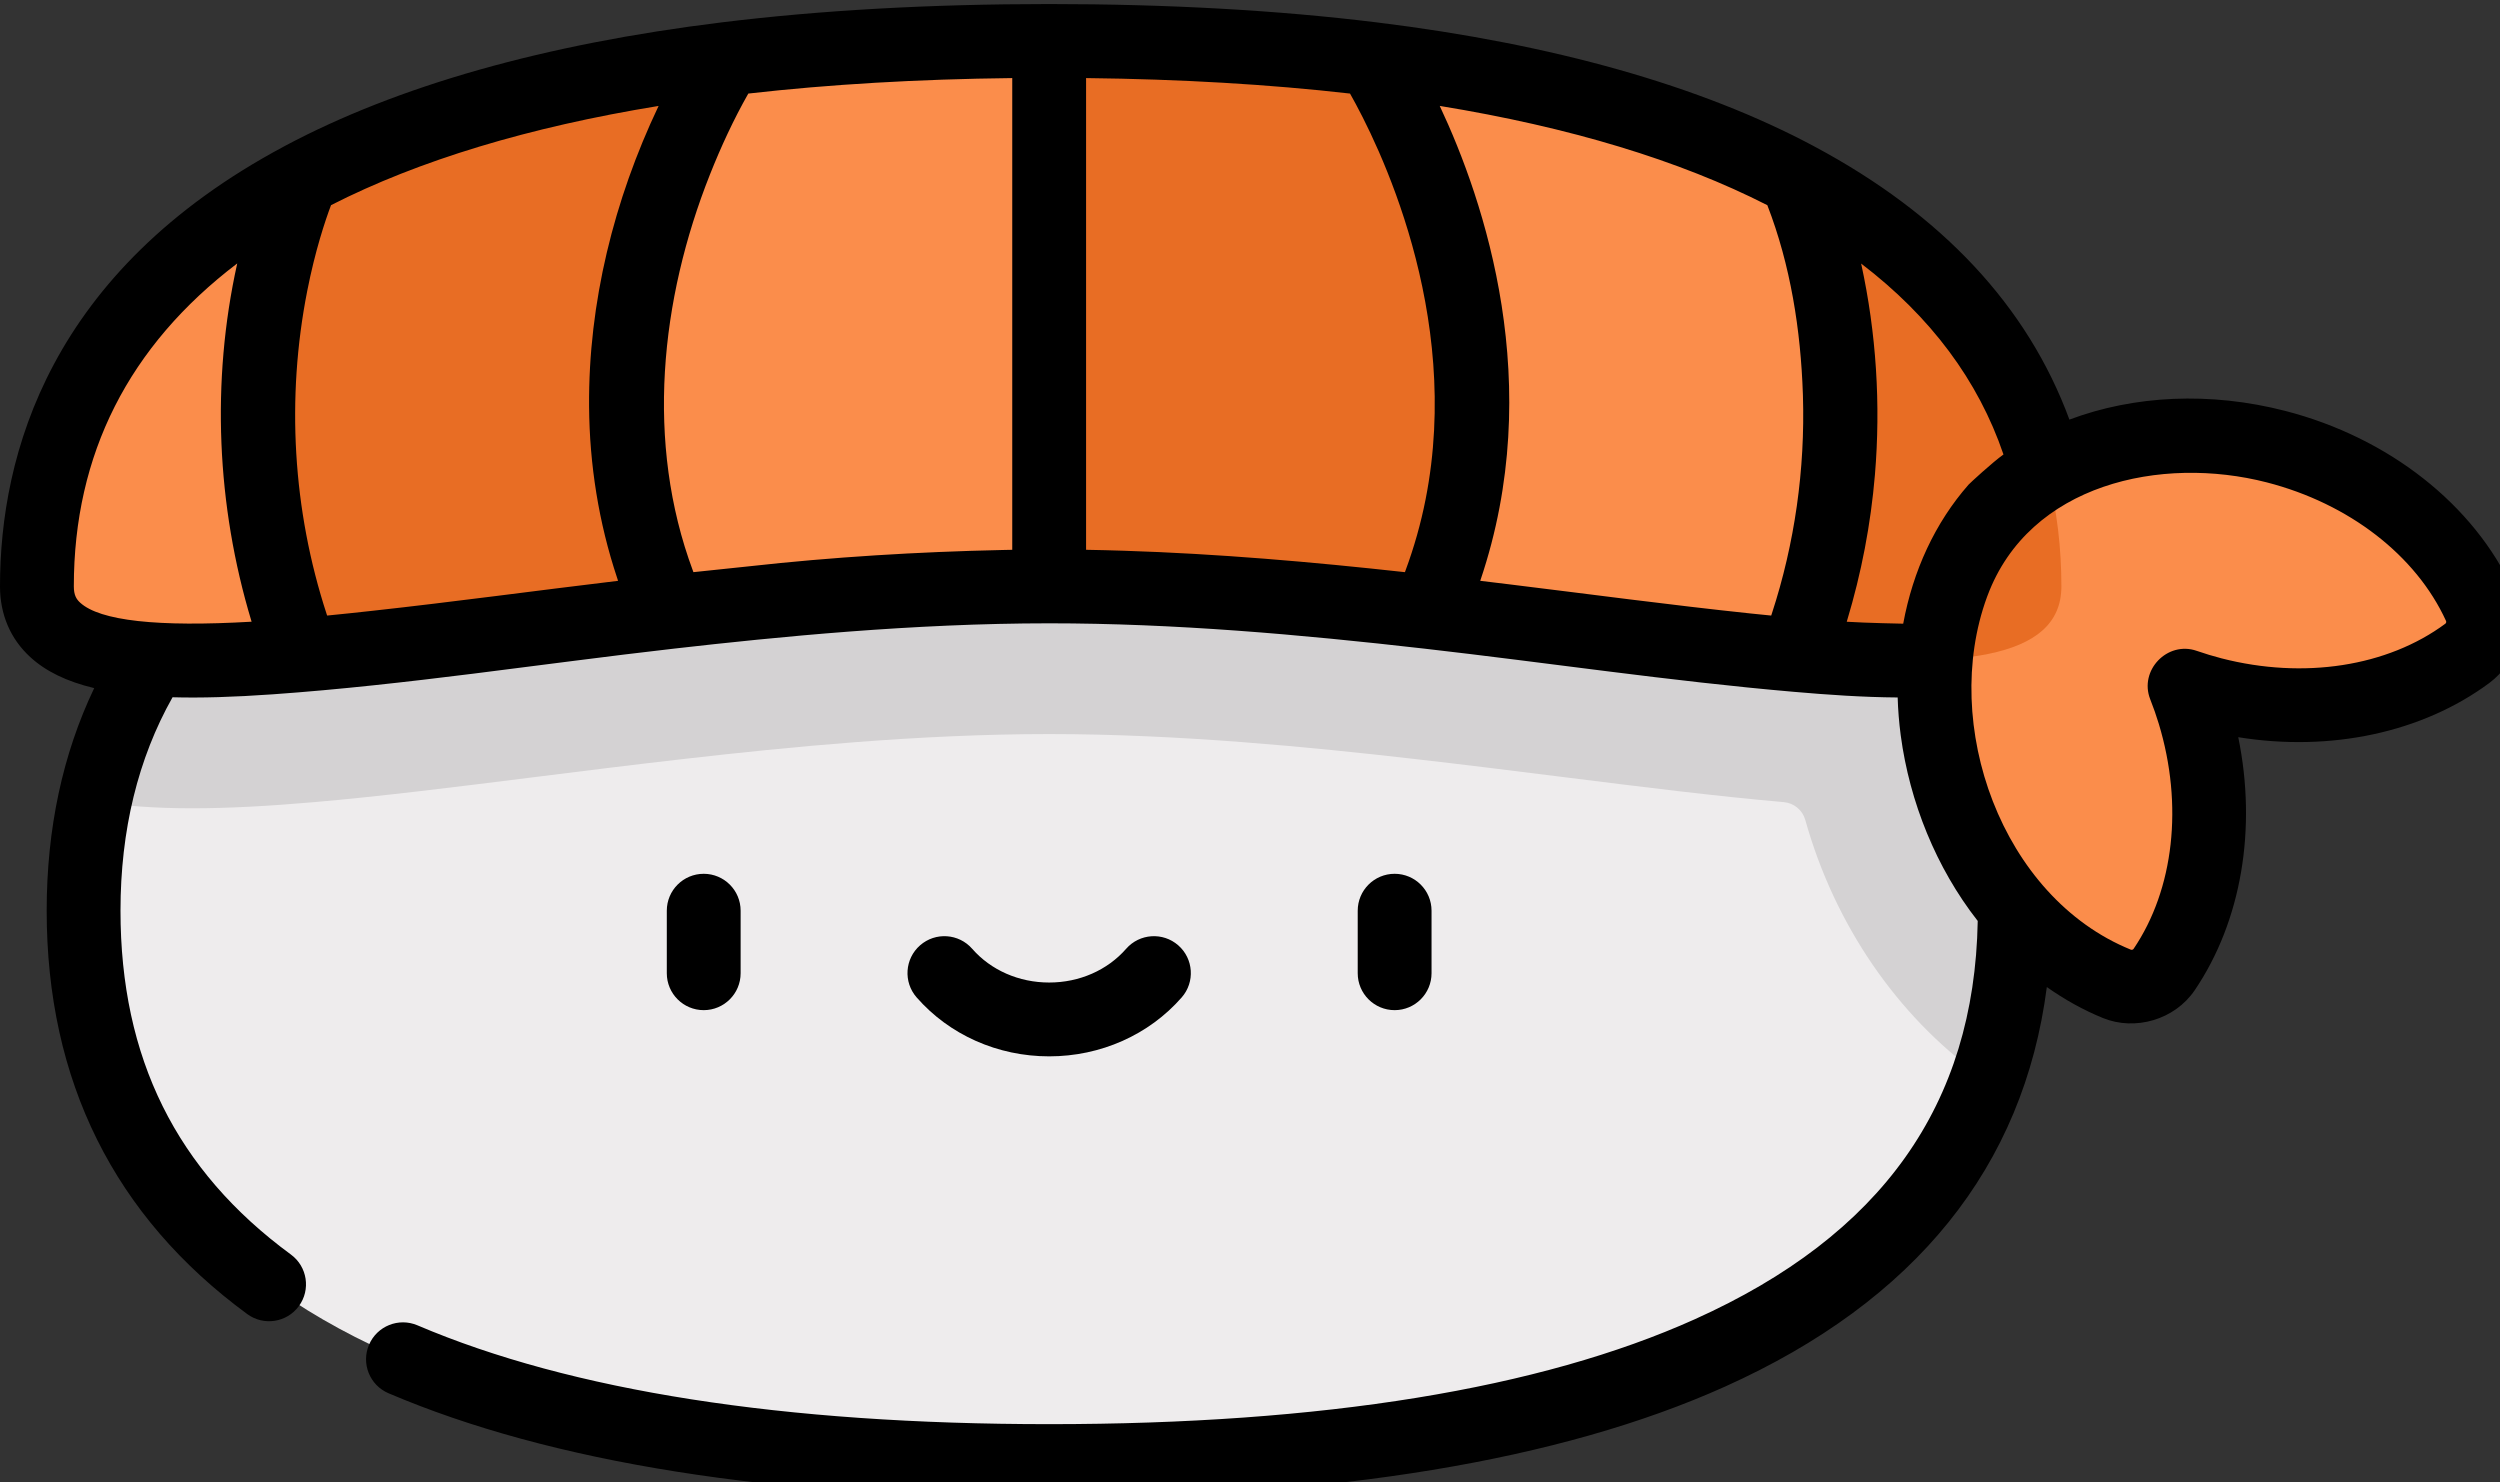 <?xml version="1.0" encoding="UTF-8" standalone="no"?>
<!-- Generator: Adobe Illustrator 19.0.0, SVG Export Plug-In . SVG Version: 6.00 Build 0)  -->

<svg
   xmlns:dc="http://purl.org/dc/elements/1.1/"
   xmlns:cc="http://creativecommons.org/ns#"
   xmlns:rdf="http://www.w3.org/1999/02/22-rdf-syntax-ns#"
   xmlns:svg="http://www.w3.org/2000/svg"
   xmlns="http://www.w3.org/2000/svg"
   xmlns:sodipodi="http://sodipodi.sourceforge.net/DTD/sodipodi-0.dtd"
   xmlns:inkscape="http://www.inkscape.org/namespaces/inkscape"
   version="1.1"
   id="Capa_1"
   x="0px"
   y="0px"
   viewBox="0 0 32 18.971"
   xml:space="preserve"
   sodipodi:docname="sushi.svg"
   width="32"
   height="18.971"
   inkscape:version="0.92.5 (0.92.5+68)"><rect x="0" y="0" width="32" height="18.971" fill="#333333" stroke="none"/><defs
   id="defs63" /><sodipodi:namedview
   pagecolor="#ffffff"
   bordercolor="#666666"
   borderopacity="1"
   objecttolerance="10"
   gridtolerance="10"
   guidetolerance="10"
   inkscape:pageopacity="0"
   inkscape:pageshadow="2"
   inkscape:window-width="1920"
   inkscape:window-height="1052"
   id="namedview61"
   showgrid="false"
   fit-margin-top="0"
   fit-margin-left="0"
   fit-margin-right="0"
   fit-margin-bottom="0"
   inkscape:zoom="7.3749859"
   inkscape:cx="85.353747"
   inkscape:cy="-32.463442"
   inkscape:window-x="0"
   inkscape:window-y="0"
   inkscape:window-maximized="1"
   inkscape:current-layer="Capa_1" />











<g
   id="g886"
   transform="matrix(0.063,0,0,0.063,0,-6.515)"
   style="stroke-width:16"><path
     id="path2"
     d="m 16.978,288.446 c 0,-90.519 99.801,-111.818 196.18,-111.818 96.379,0 196.18,21.299 196.18,111.818 0,90.519 -99.8,111.818 -196.18,111.818 -96.38,0 -196.18,-21.299 -196.18,-111.818 z"
     style="fill:#eeeced;stroke-width:256"
     inkscape:connector-curvature="0" /><path
     id="path4"
     d="m 213.158,176.629 c -87.923,0 -178.679,17.736 -193.93,89.571 5.814,0.969 12.353,1.437 19.832,1.437 7.056,0 15.197,-0.412 24.867,-1.258 13.573,-1.177 28.736,-3.078 44.788,-5.091 9.951,-1.248 20.241,-2.539 30.768,-3.735 20.405,-2.327 47.22,-4.998 73.675,-4.998 26.455,0 53.269,2.671 73.686,5 10.515,1.195 20.805,2.486 30.757,3.734 16.052,2.013 31.215,3.915 44.766,5.089 0.012,0.001 0.024,0.002 0.036,0.003 2.066,0.181 3.818,1.604 4.378,3.601 0.194,0.692 0.396,1.384 0.606,2.074 6.423,21.184 19.485,39.245 36.239,50.809 3.708,-10.177 5.713,-21.603 5.713,-34.419 0,-90.518 -99.802,-111.817 -196.181,-111.817 z"
     style="fill:#d4d2d3;stroke-width:256"
     inkscape:connector-curvature="0" /><g
     id="g10"
     style="stroke-width:16">
	<path
   id="path6"
   d="m 503.787,226.451 c -6.748,-14.757 -21.833,-27.257 -41.353,-32.29 -22.007,-5.674 -43.665,-0.315 -56.478,12.245 -12.01,13.33 -16.453,35.196 -9.858,56.943 5.849,19.291 18.972,33.837 34,39.958 3.477,1.417 7.493,0.199 9.598,-2.91 9.097,-13.437 11.932,-32.821 6.083,-52.112 -0.576,-1.901 -1.227,-3.752 -1.94,-5.557 1.833,0.636 3.711,1.208 5.634,1.704 19.52,5.033 38.767,1.385 51.81,-8.269 3.018,-2.234 4.065,-6.297 2.504,-9.712 z"
   style="fill:#fb8d4b;stroke-width:16"
   inkscape:connector-curvature="0" />
	<path
   id="path8"
   d="M 61.326,139.729 C 21.59,160.904 7.494,191.574 7.494,222.554 c 0,15.125 21.426,16.772 53.842,13.937 L 85.367,169.74 Z"
   style="fill:#fb8d4b;stroke-width:16"
   inkscape:connector-curvature="0" />
</g><path
     id="path12"
     d="m 364.991,139.729 c 0.004,0.009 0.013,0.03 0.021,0.047 l -0.031,-0.057 -28.025,30.021 28.025,66.751 c 32.417,2.835 53.842,1.188 53.842,-13.937 0,-30.98 -14.098,-61.649 -53.832,-82.825 z"
     style="fill:#e86d24;stroke-width:256"
     inkscape:connector-curvature="0" /><path
     id="path14"
     d="m 364.991,139.729 c -0.01,-0.01 -0.01,-0.01 -0.01,-0.01 -20.995,-11.201 -49.14,-19.757 -86.149,-24.311 l 0.01,0.01 -25.748,45.236 37.14,67.091 c 27.665,3.145 53.562,6.909 74.748,8.745 19.836,-52.384 0.408,-95.853 0.009,-96.761 z"
     style="fill:#fb8d4b;stroke-width:256"
     inkscape:connector-curvature="0" /><path
     id="path16"
     d="m 278.842,115.419 -0.01,-0.01 c -19.378,-2.386 -41.193,-3.674 -65.673,-3.674 l -39.935,64.895 39.935,45.925 c 25.718,0 52.125,2.346 77.074,5.191 25.168,-56.718 -11.391,-112.327 -11.391,-112.327 z"
     style="fill:#e86d24;stroke-width:256"
     inkscape:connector-curvature="0" /><path
     id="path18"
     d="m 147.485,115.409 -0.01,0.01 -62.108,54.321 50.717,58.005 c 24.95,-2.845 51.356,-5.191 77.074,-5.191 v -110.82 c -24.48,0.001 -46.294,1.289 -65.673,3.675 z"
     style="fill:#fb8d4b;stroke-width:256"
     inkscape:connector-curvature="0" /><path
     id="path20"
     d="m 147.475,115.419 c 0,0 -36.56,55.609 -11.391,112.327 -27.665,3.145 -53.562,6.909 -74.748,8.745 -19.837,-52.384 -0.409,-95.853 -0.01,-96.762 0.01,-0.01 0.01,-0.01 0.01,-0.01 20.995,-11.201 49.14,-19.757 86.149,-24.311 z"
     style="fill:#e86d24;stroke-width:256"
     inkscape:connector-curvature="0" /><path
     id="path22"
     d="m 150.477,301.149 v -12.703 c 0,-4.142 -3.358,-7.5 -7.5,-7.5 -4.142,0 -7.5,3.358 -7.5,7.5 v 12.703 c 0,4.142 3.358,7.5 7.5,7.5 4.142,0 7.5,-3.358 7.5,-7.5 z"
     inkscape:connector-curvature="0"
     style="stroke-width:16" /><path
     id="path24"
     d="m 290.853,301.149 v -12.703 c 0,-4.142 -3.358,-7.5 -7.5,-7.5 -4.142,0 -7.5,3.358 -7.5,7.5 v 12.703 c 0,4.142 3.358,7.5 7.5,7.5 4.142,0 7.5,-3.358 7.5,-7.5 z"
     inkscape:connector-curvature="0"
     style="stroke-width:16" /><path
     id="path26"
     d="m 213.164,318.037 c 10.459,0 20.275,-4.367 26.932,-11.98 2.726,-3.119 2.408,-7.857 -0.71,-10.583 -3.118,-2.726 -7.857,-2.408 -10.583,0.71 -3.807,4.355 -9.507,6.853 -15.638,6.853 -6.131,0 -11.831,-2.498 -15.638,-6.853 -2.726,-3.119 -7.464,-3.437 -10.583,-0.711 -3.119,2.727 -3.437,7.464 -0.71,10.583 6.655,7.614 16.471,11.981 26.93,11.981 z"
     inkscape:connector-curvature="0"
     style="stroke-width:16" /><path
     id="path28"
     d="m 19.14,243.219 c -6.406,13.408 -9.656,28.567 -9.656,45.227 0,34.539 13.71,62.111 40.751,81.953 3.339,2.45 8.033,1.73 10.484,-1.61 2.45,-3.34 1.729,-8.033 -1.61,-10.484 -23.3,-17.095 -34.626,-39.947 -34.626,-69.859 0,-16.352 3.555,-30.919 10.575,-43.367 5.736,0.163 12.399,-0.036 20.337,-0.596 27.287,-1.927 54.376,-6.19 81.544,-9.285 20.993,-2.395 48.63,-5.143 76.224,-5.143 25.458,0 50.951,2.26 76.228,5.144 24.985,2.851 49.889,6.592 74.949,8.765 7.052,0.614 14.137,1.106 21.219,1.158 0.074,2.528 0.279,5.078 0.614,7.639 0.005,0.04 0.011,0.08 0.017,0.12 1.809,13.488 7.19,26.836 15.587,37.582 0.017,0.021 0.032,0.044 0.049,0.066 -0.67,37.352 -19.499,63.839 -57.505,80.932 -31.432,14.136 -75.559,21.305 -131.155,21.305 -53.934,0 -97.117,-6.756 -128.35,-20.081 -3.811,-1.625 -8.216,0.145 -9.842,3.956 -1.625,3.81 0.146,8.216 3.955,9.841 33.104,14.123 78.268,21.284 134.236,21.284 57.731,0 103.928,-7.612 137.308,-22.625 38.735,-17.42 60.667,-44.689 65.393,-81.183 3.599,2.534 7.412,4.669 11.408,6.297 6.527,2.659 14.571,0.356 18.638,-5.651 9.508,-14.042 12.656,-32.831 8.847,-51.41 18.721,3.023 37.363,-0.912 50.992,-11.001 5.838,-4.322 7.883,-12.253 4.862,-18.859 -7.952,-17.388 -25.261,-31.008 -46.301,-36.433 -15.294,-3.943 -30.731,-3.167 -43.859,1.766 -8.478,-23.013 -25.89,-41.668 -51.886,-55.532 -0.017,-0.009 -0.032,-0.022 -0.05,-0.032 -22.982,-12.261 -52.846,-20.718 -88.764,-25.137 -20.1,-2.475 -42.5,-3.73 -66.589,-3.73 -24.082,0 -46.483,1.255 -66.589,3.73 -35.918,4.418 -65.782,12.875 -88.764,25.138 -0.019,0.01 -0.037,0.024 -0.056,0.035 C 10.022,158.597 0,195.813 0,222.554 c 0,5.709 2.125,10.674 6.145,14.358 3.136,2.875 7.351,4.957 12.995,6.307 z M 220.664,119.277 c 19.2,0.217 37.193,1.272 53.628,3.146 5.649,9.987 22.849,44.48 15.354,82.438 -0.971,4.918 -2.337,9.755 -4.077,14.456 -0.042,0.115 -0.082,0.229 -0.125,0.344 -18.97,-2.091 -38.007,-3.746 -57.087,-4.352 -2.563,-0.082 -5.128,-0.15 -7.693,-0.192 z m 138.414,25.828 c 4.723,12.202 6.783,25.381 7.222,38.415 0.003,0.087 0.007,0.173 0.009,0.26 0.46,14.968 -1.66,30.071 -6.317,44.305 -0.043,0.131 -0.086,0.262 -0.129,0.394 -1.236,-0.121 -4.101,-0.414 -4.281,-0.433 -16.328,-1.724 -32.605,-3.914 -48.901,-5.907 -1.967,-0.24 -3.943,-0.48 -5.933,-0.718 0.013,-0.038 0.023,-0.076 0.036,-0.114 13.423,-39.698 0.828,-77.047 -8.267,-96.373 26.388,4.308 48.717,11.068 66.561,20.171 z m 101.49,56.32 c 16.705,4.307 30.314,14.829 36.404,28.147 0.088,0.191 0.024,0.439 -0.146,0.564 -11.769,8.712 -28.77,11.342 -45.475,7.035 -1.665,-0.43 -3.364,-0.943 -5.048,-1.527 -5.955,-2.065 -11.743,3.99 -9.434,9.839 0.654,1.657 1.239,3.333 1.739,4.98 5.006,16.509 3.093,33.605 -5.117,45.73 -0.118,0.174 -0.363,0.249 -0.558,0.169 -26.333,-10.688 -38.689,-45.81 -29.236,-71.627 0.035,-0.096 0.073,-0.191 0.109,-0.287 8.488,-22.743 35.319,-28.551 56.762,-23.023 z m -53.514,-5.675 c -2.232,1.592 -6.822,5.824 -7.082,6.119 -6.816,7.755 -11.312,17.536 -13.29,28.261 -0.067,0 -7.627,-0.147 -11.332,-0.388 -0.046,-0.003 -0.093,-0.006 -0.139,-0.009 0.023,-0.076 0.043,-0.151 0.066,-0.227 2.911,-9.642 4.816,-19.585 5.659,-29.623 1.201,-14.296 0.277,-28.808 -2.78,-42.828 -0.007,-0.031 -0.013,-0.064 -0.02,-0.095 14.116,10.772 23.801,23.756 28.918,38.79 z m -201.39,19.367 c -0.671,0.011 -1.339,0.028 -2.009,0.042 -17.212,0.374 -34.408,1.417 -51.521,3.319 -3.752,0.374 -7.501,0.769 -11.249,1.182 -0.035,-0.094 -0.068,-0.188 -0.103,-0.282 -9.687,-26.047 -6.635,-55.078 3.465,-80.517 2.237,-5.633 4.798,-11.164 7.789,-16.438 16.434,-1.874 34.428,-2.929 53.627,-3.146 v 95.84 z m -71.896,-90.091 c -9.012,18.974 -14.24,39.908 -14.083,60.967 0.088,11.815 1.954,23.599 5.692,34.814 0.068,0.205 0.127,0.41 0.197,0.615 -16.635,1.993 -33.243,4.259 -49.897,6.089 -3.069,0.342 -6.139,0.667 -9.212,0.968 -0.04,-0.121 -0.079,-0.241 -0.119,-0.362 -6.879,-21.074 -8.206,-43.835 -3.927,-65.582 1.623,-8.248 3.658,-14.311 4.837,-17.441 17.839,-9.092 40.168,-15.852 66.556,-20.159 -0.015,0.029 -0.029,0.061 -0.044,0.091 z m -85.57,31.908 c -0.008,0.034 -0.015,0.07 -0.022,0.105 -5.282,23.858 -4.17,49.094 2.876,72.467 0.022,0.074 0.042,0.147 0.065,0.221 -19.11,1.115 -30.811,-0.182 -34.837,-3.872 C 15.511,225.151 15,224.32 15,222.555 15,195.702 26.149,173.7 48.198,156.934 Z"
     inkscape:connector-curvature="0"
     style="stroke-width:16" /></g>
<g
   id="g30"
   transform="translate(0,-388.795)">
</g>
<g
   id="g32"
   transform="translate(0,-388.795)">
</g>
<g
   id="g34"
   transform="translate(0,-388.795)">
</g>
<g
   id="g36"
   transform="translate(0,-388.795)">
</g>
<g
   id="g38"
   transform="translate(0,-388.795)">
</g>
<g
   id="g40"
   transform="translate(0,-388.795)">
</g>
<g
   id="g42"
   transform="translate(0,-388.795)">
</g>
<g
   id="g44"
   transform="translate(0,-388.795)">
</g>
<g
   id="g46"
   transform="translate(0,-388.795)">
</g>
<g
   id="g48"
   transform="translate(0,-388.795)">
</g>
<g
   id="g50"
   transform="translate(0,-388.795)">
</g>
<g
   id="g52"
   transform="translate(0,-388.795)">
</g>
<g
   id="g54"
   transform="translate(0,-388.795)">
</g>
<g
   id="g56"
   transform="translate(0,-388.795)">
</g>
<g
   id="g58"
   transform="translate(0,-388.795)">
</g>
</svg>